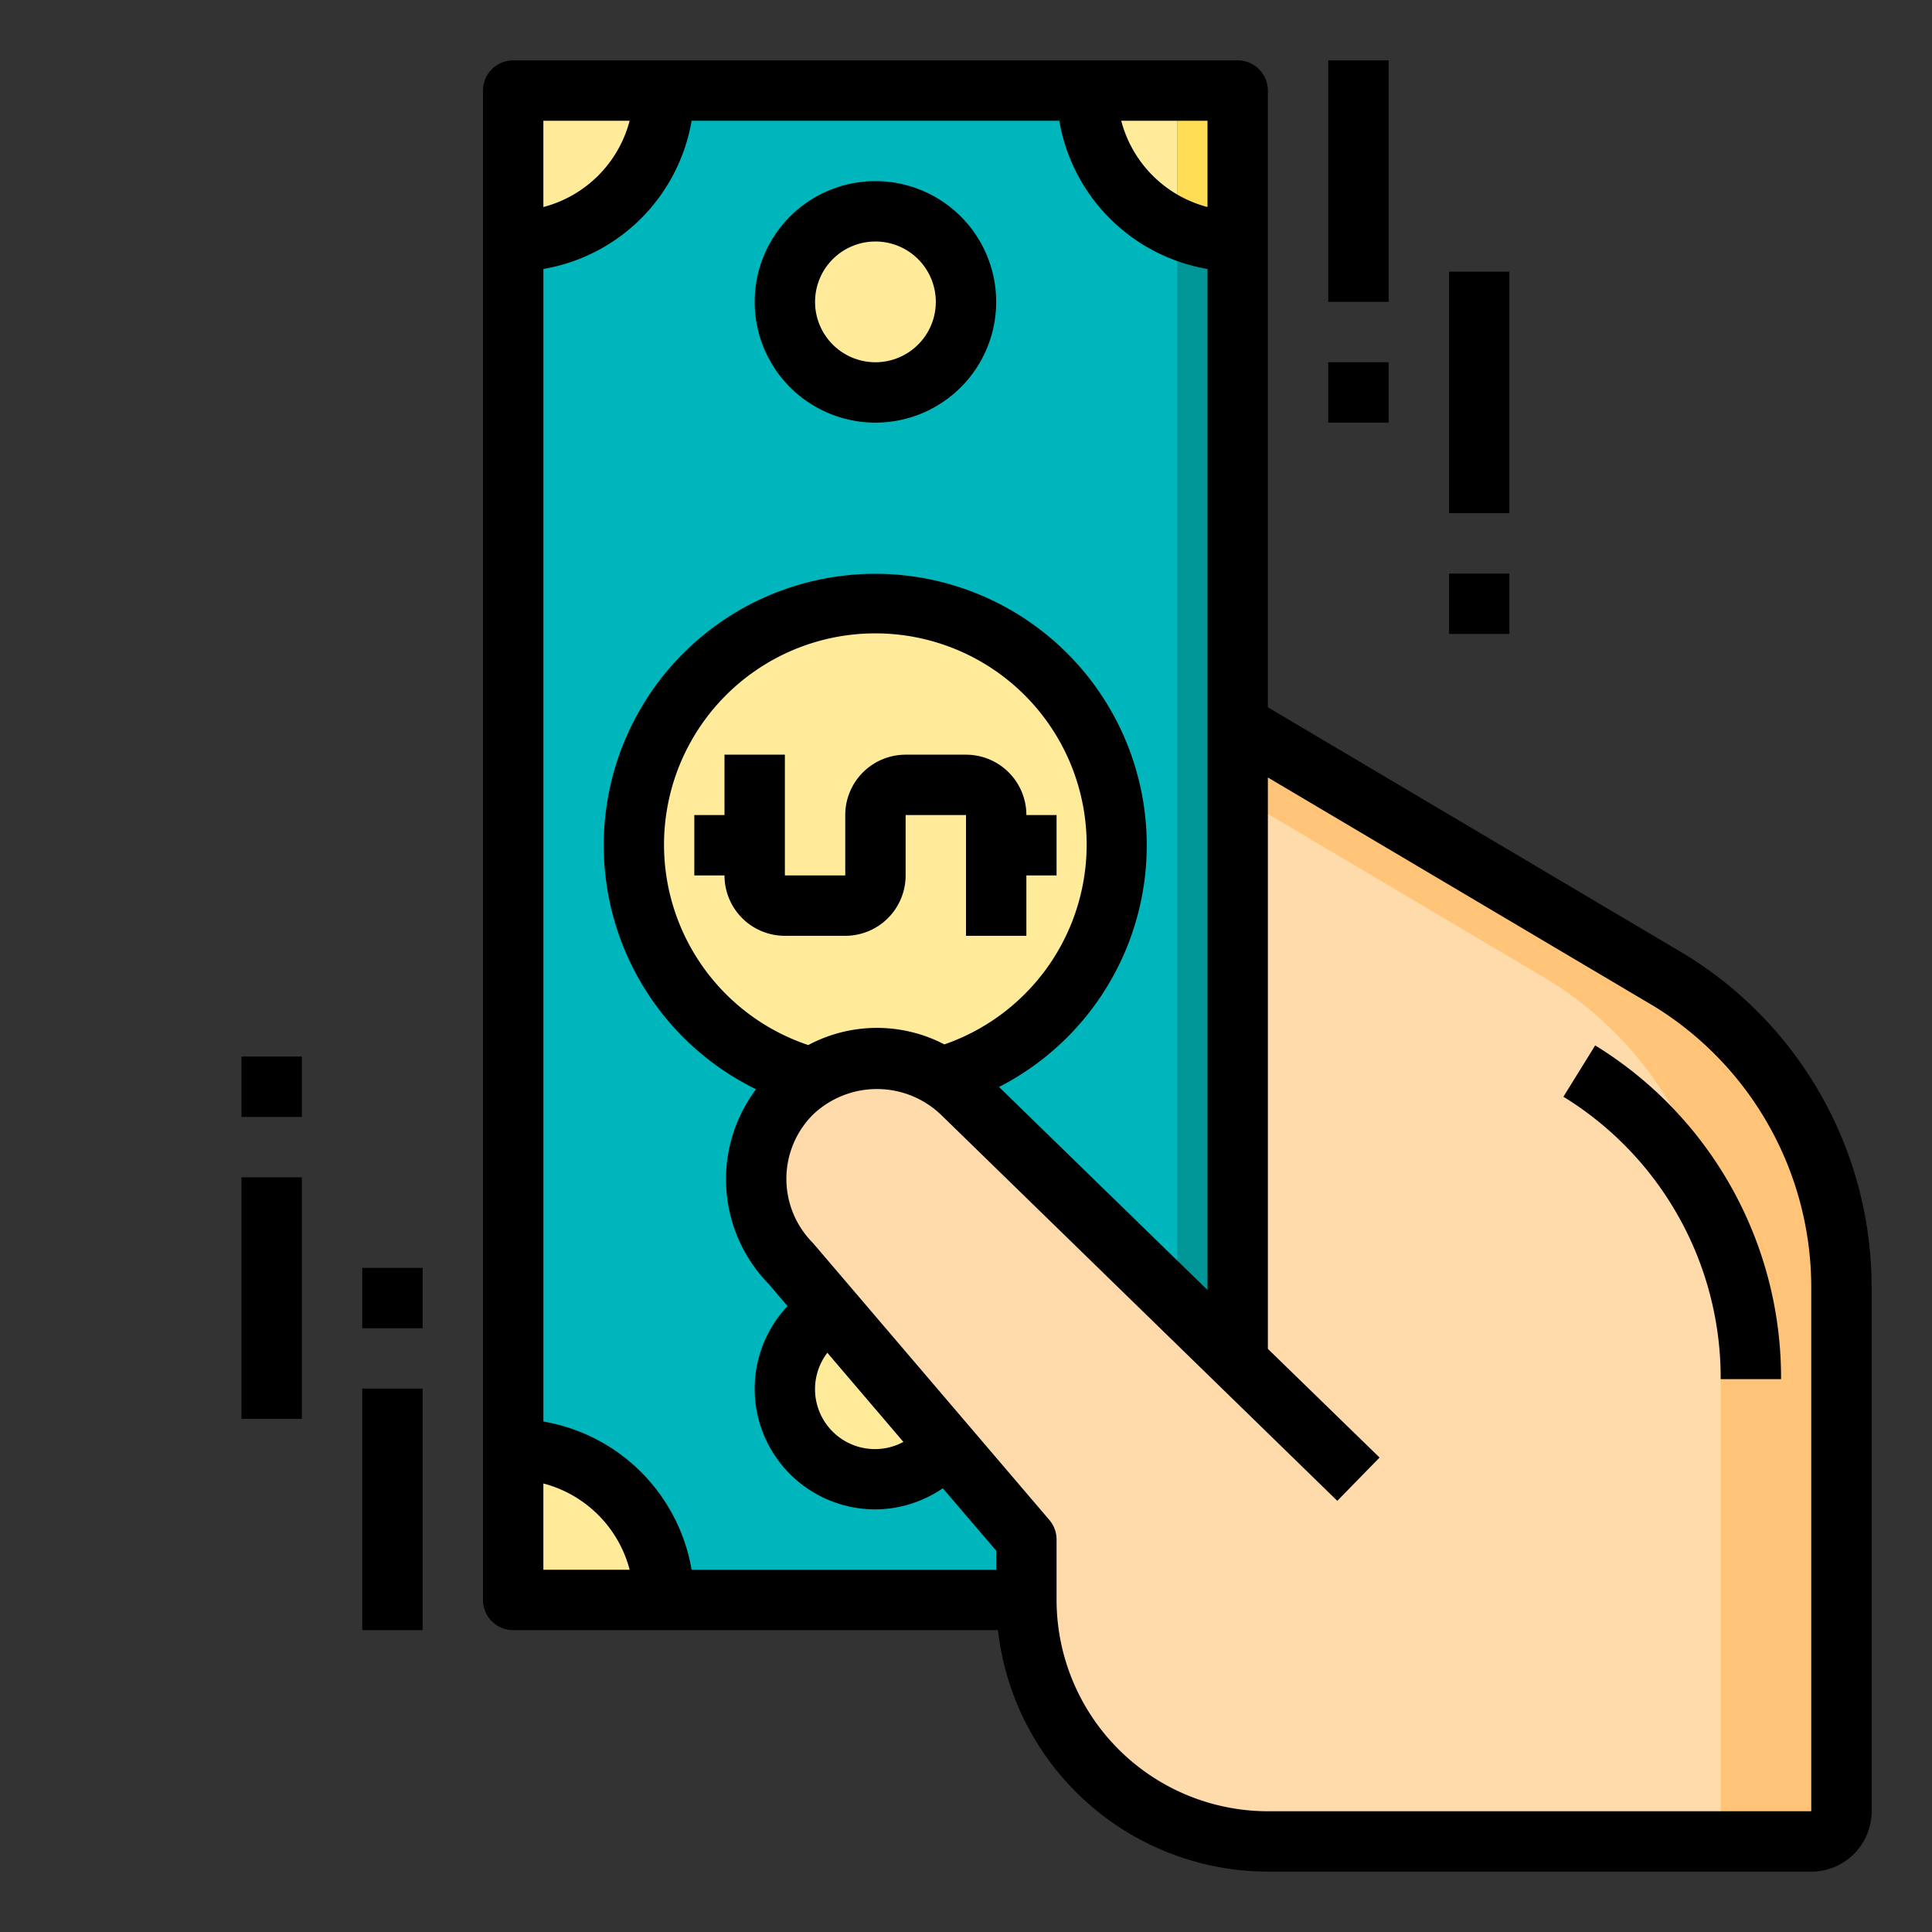 <svg height="512" viewBox="0 0 64 64" width="512" xmlns="http://www.w3.org/2000/svg"><rect x="0" y="0" width="64" height="64" fill="#333333" stroke="none"/><g id="pay"><path d="m17 3h24v50h-24z" fill="#00b6bd"/><path d="m41 3v5a5 5 0 0 1 -5-5z" fill="#ffeb99"/><path d="m39 3h2v50h-2z" fill="#009698"/><path d="m41 3v5a5.106 5.106 0 0 1 -2-.41v-4.59z" fill="#ffde55"/><g fill="#ffeb99"><path d="m37 28a8.009 8.009 0 0 1 -5.79 7.69 3.9 3.9 0 0 0 -2.16-.64 3.966 3.966 0 0 0 -2.2.66 8 8 0 1 1 10.15-7.71z"/><path d="m27.51 43.39 3.83 4.49a3 3 0 1 1 -3.83-4.49z"/><circle cx="29" cy="10" r="3"/><path d="m17 3h5a5 5 0 0 1 -5 5z"/><path d="m22 53h-5v-5a5 5 0 0 1 5 5z"/></g><path d="m41 45.1v-21.1l14.32 8.48a12.01 12.01 0 0 1 5.68 10.2v17.32a1 1 0 0 1 -1 1h-18a8 8 0 0 1 -8-8v-2l-2.66-3.12-3.83-4.49-1.29-1.51a4.008 4.008 0 0 1 0-5.66 3.355 3.355 0 0 1 .63-.51 3.966 3.966 0 0 1 2.2-.66 3.9 3.9 0 0 1 2.16.64 3.322 3.322 0 0 1 .67.53z" fill="#ffdaaa"/><path d="m61 42.68v17.32a1 1 0 0 1 -1 1h-4a1 1 0 0 0 1-1v-17.32a12.01 12.01 0 0 0 -5.68-10.2l-10.32-6.11v-2.37l14.32 8.48a12.01 12.01 0 0 1 5.68 10.2z" fill="#ffc477"/><path d="m55.826 31.621-13.826-8.191v-20.43a1 1 0 0 0 -1-1h-24a1 1 0 0 0 -1 1v50a1 1 0 0 0 1 1h16.059a9.01 9.01 0 0 0 8.941 8h18a2 2 0 0 0 2-2v-17.315a12.929 12.929 0 0 0 -6.174-11.064zm-22.732 4.386a8.994 8.994 0 1 0 -8.049.076 4.964 4.964 0 0 0 .414 6.446l.629.737a3.994 3.994 0 0 0 2.912 6.734 3.973 3.973 0 0 0 2.231-.7l1.769 2.068v.632h-10.09a6.008 6.008 0 0 0 -4.91-4.91v-38.18a6.008 6.008 0 0 0 4.91-4.91h12.18a6.008 6.008 0 0 0 4.91 4.91v33.823zm-6.319-1.388a7 7 0 1 1 4.508-.022 4.832 4.832 0 0 0 -4.508.022zm.632 10.193 2.519 2.953a1.985 1.985 0 0 1 -2.519-2.953zm12.593-37.954a4 4 0 0 1 -2.858-2.858h2.858zm-19.142-2.858a4 4 0 0 1 -2.858 2.858v-2.858zm-2.858 45.142a4 4 0 0 1 2.858 2.858h-2.858zm42 10.858h-18a7.008 7.008 0 0 1 -7-7v-2a1 1 0 0 0 -.239-.649l-7.834-9.178a3.008 3.008 0 0 1 0-4.246 3.071 3.071 0 0 1 4.255.01l13.118 12.78 1.4-1.434-3.7-3.6v-18.928l12.79 7.577a10.933 10.933 0 0 1 5.21 9.353z"/><path d="m52.843 34.631-1.053 1.7a10.933 10.933 0 0 1 5.21 9.354h2a12.922 12.922 0 0 0 -6.157-11.054z"/><path d="m29 6a4 4 0 1 0 4 4 4 4 0 0 0 -4-4zm0 6a2 2 0 1 1 2-2 2 2 0 0 1 -2 2z"/><path d="m30 29v-2h2v4h2v-2h1v-2h-1a2 2 0 0 0 -2-2h-2a2 2 0 0 0 -2 2v2h-2v-4h-2v2h-1v2h1a2 2 0 0 0 2 2h2a2 2 0 0 0 2-2z"/><path d="m48 19h2v2h-2z"/><path d="m48 9h2v8h-2z"/><path d="m44 12h2v2h-2z"/><path d="m44 2h2v8h-2z"/><path d="m8 35h2v2h-2z"/><path d="m8 39h2v8h-2z"/><path d="m12 42h2v2h-2z"/><path d="m12 46h2v8h-2z"/></g></svg>